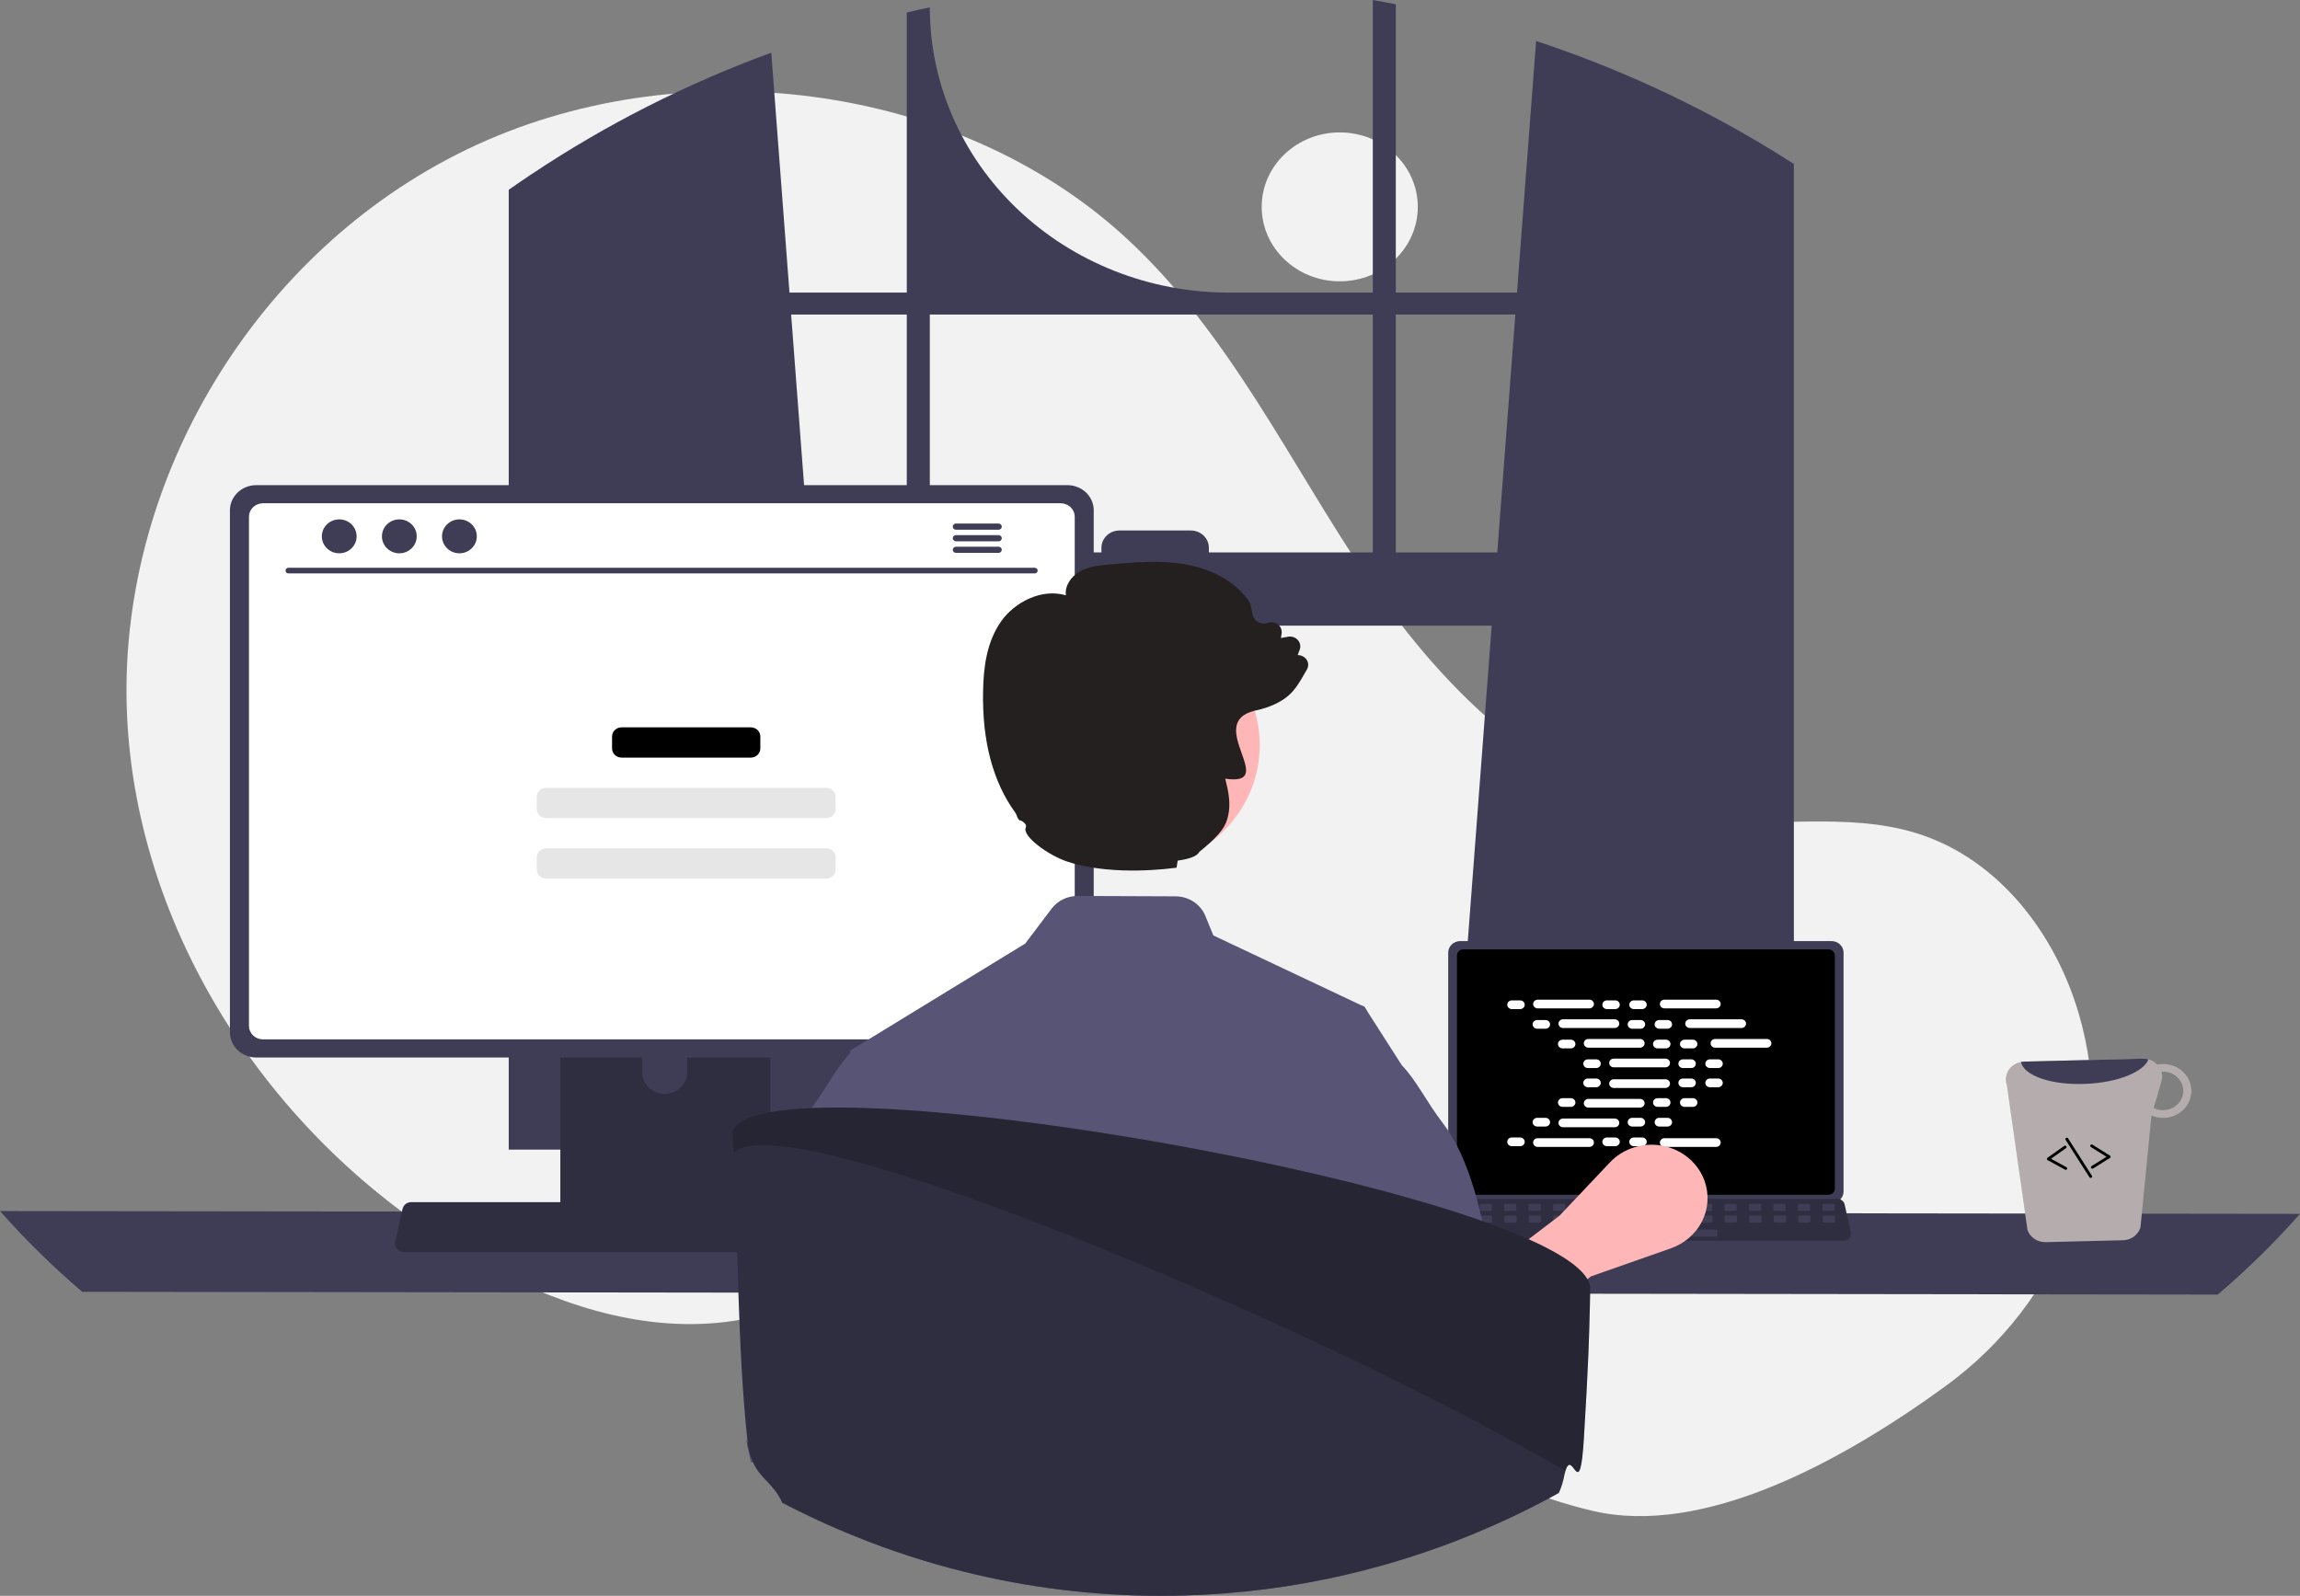 <svg width="526" height="365" viewBox="0 0 526 365" fill="none" xmlns="http://www.w3.org/2000/svg">
<rect x="0" y="0" width="526" height="365" fill="#808080" stroke="none"/>
<g clip-path="url(#clip0_40_161)">
<path d="M306.394 64.345C316.252 64.345 324.244 56.721 324.244 47.315C324.244 37.909 316.252 30.285 306.394 30.285C296.536 30.285 288.544 37.909 288.544 47.315C288.544 56.721 296.536 64.345 306.394 64.345Z" fill="#F2F2F2"/>
<path d="M444.861 317.096C471.393 297.815 484.065 265.416 476.131 234.509C475.934 233.741 475.726 232.975 475.507 232.21C470.248 213.864 457.236 196.428 438.271 190.566C422.347 185.644 404.966 189.429 388.354 187.471C355.743 183.629 330.46 158.454 312.67 132.096C294.881 105.737 281.209 76.233 257.57 54.457C218.606 18.563 155.046 10.835 106.736 34.2C58.426 57.564 27.653 109.399 28.965 161.06C30.278 212.72 62.422 262.112 109.103 288.317C126.252 297.943 146.086 304.763 165.826 302.377C182.953 300.306 198.515 291.526 215.562 288.919C242.364 284.82 268.994 296.382 292.176 309.855C315.357 323.327 337.748 339.297 364.091 345.543C389.669 351.607 421.358 334.175 444.861 317.096Z" fill="#F2F2F2"/>
<path d="M406.741 35.284C406.16 34.914 405.571 34.564 404.99 34.206C388.177 23.948 370.157 15.613 351.301 9.376L346.929 66.921H319.213V0.976C317.468 0.631 315.71 0.306 313.951 -3.8147e-05V66.921H281.014C262.881 66.921 245.491 60.048 232.67 47.815C219.848 35.582 212.645 18.99 212.645 1.69C210.88 2.054 209.128 2.443 207.377 2.857V66.921H180.55L176.385 12.049C157.008 19.139 138.612 28.463 121.607 39.813C121.313 40.004 121.018 40.202 120.731 40.393C119.253 41.382 117.796 42.39 116.345 43.41V262.943H195.411L194.013 244.478L186.325 143.096H341.147L333.459 244.478L332.061 262.943H410.251V37.504C409.088 36.751 407.918 36.012 406.741 35.284ZM207.377 126.353H185.055L180.931 71.947H207.377V126.353ZM313.951 126.353H276.461V125.275C276.461 124.757 276.354 124.244 276.146 123.765C275.938 123.286 275.633 122.852 275.249 122.486C274.864 122.119 274.408 121.829 273.906 121.631C273.404 121.434 272.866 121.332 272.323 121.333H256.025C255.482 121.333 254.945 121.435 254.443 121.633C253.942 121.831 253.487 122.121 253.103 122.487C252.719 122.853 252.415 123.288 252.207 123.766C252 124.245 251.893 124.757 251.893 125.275V126.353H212.645V71.947H313.951V126.353ZM319.213 126.353V71.947H346.548L342.423 126.353H319.213Z" fill="#3F3D56"/>
<path d="M0 277.001C5.808 283.567 12.089 289.737 18.799 295.466L507.201 296.104C513.911 290.375 520.192 284.205 526 277.639L0 277.001Z" fill="#3F3D56"/>
<path d="M331.202 217.875V272.539C331.202 273.236 331.493 273.904 332.009 274.397C332.525 274.889 333.225 275.166 333.955 275.167H418.86C419.59 275.166 420.29 274.889 420.806 274.397C421.322 273.904 421.613 273.236 421.613 272.539V217.875C421.611 217.179 421.321 216.512 420.805 216.02C420.288 215.529 419.589 215.252 418.86 215.251H333.955C333.226 215.252 332.526 215.529 332.01 216.02C331.494 216.512 331.203 217.179 331.202 217.875Z" fill="#3F3D56"/>
<path d="M333.194 218.555V271.865C333.194 272.237 333.35 272.594 333.625 272.857C333.901 273.12 334.275 273.269 334.665 273.269H418.153C418.543 273.269 418.917 273.12 419.193 272.857C419.469 272.594 419.624 272.237 419.625 271.865V218.555C419.625 218.183 419.47 217.825 419.194 217.562C418.918 217.298 418.543 217.149 418.153 217.148H334.665C334.275 217.149 333.9 217.298 333.625 217.562C333.349 217.825 333.194 218.183 333.194 218.555Z" fill="black"/>
<path d="M329.426 283.2C329.582 283.386 329.779 283.536 330.004 283.639C330.229 283.742 330.476 283.795 330.725 283.793H421.638C421.886 283.793 422.132 283.74 422.356 283.638C422.581 283.536 422.778 283.387 422.935 283.203C423.092 283.019 423.203 282.803 423.262 282.573C423.32 282.342 423.324 282.102 423.273 281.87L421.862 275.474C421.803 275.214 421.677 274.971 421.495 274.768C421.313 274.566 421.081 274.41 420.82 274.315C420.631 274.244 420.43 274.208 420.227 274.208H332.131C331.928 274.208 331.726 274.244 331.537 274.315C331.276 274.41 331.044 274.566 330.862 274.768C330.68 274.971 330.554 275.214 330.496 275.474L329.084 281.87C329.034 282.102 329.039 282.342 329.098 282.572C329.157 282.802 329.269 283.017 329.426 283.2Z" fill="#2F2E41"/>
<path d="M417.107 276.963H419.254C419.435 276.963 419.581 276.823 419.581 276.651V275.671C419.581 275.499 419.435 275.36 419.254 275.36H417.107C416.927 275.36 416.781 275.499 416.781 275.671V276.651C416.781 276.823 416.927 276.963 417.107 276.963Z" fill="#3F3D56"/>
<path d="M411.507 276.963H413.654C413.835 276.963 413.981 276.823 413.981 276.651V275.671C413.981 275.499 413.835 275.36 413.654 275.36H411.507C411.327 275.36 411.181 275.499 411.181 275.671V276.651C411.181 276.823 411.327 276.963 411.507 276.963Z" fill="#3F3D56"/>
<path d="M405.907 276.963H408.054C408.234 276.963 408.38 276.823 408.38 276.651V275.671C408.38 275.499 408.234 275.36 408.054 275.36H405.907C405.727 275.36 405.58 275.499 405.58 275.671V276.651C405.58 276.823 405.727 276.963 405.907 276.963Z" fill="#3F3D56"/>
<path d="M400.307 276.963H402.454C402.634 276.963 402.781 276.823 402.781 276.651V275.671C402.781 275.499 402.634 275.36 402.454 275.36H400.307C400.127 275.36 399.98 275.499 399.98 275.671V276.651C399.98 276.823 400.127 276.963 400.307 276.963Z" fill="#3F3D56"/>
<path d="M394.707 276.963H396.854C397.034 276.963 397.18 276.823 397.18 276.651V275.671C397.18 275.499 397.034 275.36 396.854 275.36H394.707C394.526 275.36 394.38 275.499 394.38 275.671V276.651C394.38 276.823 394.526 276.963 394.707 276.963Z" fill="#3F3D56"/>
<path d="M389.106 276.963H391.254C391.434 276.963 391.58 276.823 391.58 276.651V275.671C391.58 275.499 391.434 275.36 391.254 275.36H389.106C388.926 275.36 388.78 275.499 388.78 275.671V276.651C388.78 276.823 388.926 276.963 389.106 276.963Z" fill="#3F3D56"/>
<path d="M383.506 276.963H385.654C385.834 276.963 385.98 276.823 385.98 276.651V275.671C385.98 275.499 385.834 275.36 385.654 275.36H383.506C383.326 275.36 383.18 275.499 383.18 275.671V276.651C383.18 276.823 383.326 276.963 383.506 276.963Z" fill="#3F3D56"/>
<path d="M377.906 276.963H380.054C380.234 276.963 380.38 276.823 380.38 276.651V275.671C380.38 275.499 380.234 275.36 380.054 275.36H377.906C377.726 275.36 377.58 275.499 377.58 275.671V276.651C377.58 276.823 377.726 276.963 377.906 276.963Z" fill="#3F3D56"/>
<path d="M372.306 276.963H374.453C374.634 276.963 374.78 276.823 374.78 276.651V275.671C374.78 275.499 374.634 275.36 374.453 275.36H372.306C372.126 275.36 371.98 275.499 371.98 275.671V276.651C371.98 276.823 372.126 276.963 372.306 276.963Z" fill="#3F3D56"/>
<path d="M366.706 276.963H368.853C369.034 276.963 369.18 276.823 369.18 276.651V275.671C369.18 275.499 369.034 275.36 368.853 275.36H366.706C366.526 275.36 366.38 275.499 366.38 275.671V276.651C366.38 276.823 366.526 276.963 366.706 276.963Z" fill="#3F3D56"/>
<path d="M361.106 276.963H363.253C363.433 276.963 363.58 276.823 363.58 276.651V275.671C363.58 275.499 363.433 275.36 363.253 275.36H361.106C360.926 275.36 360.78 275.499 360.78 275.671V276.651C360.78 276.823 360.926 276.963 361.106 276.963Z" fill="#3F3D56"/>
<path d="M355.506 276.963H357.653C357.833 276.963 357.979 276.823 357.979 276.651V275.671C357.979 275.499 357.833 275.36 357.653 275.36H355.506C355.326 275.36 355.179 275.499 355.179 275.671V276.651C355.179 276.823 355.326 276.963 355.506 276.963Z" fill="#3F3D56"/>
<path d="M349.906 276.963H352.053C352.233 276.963 352.379 276.823 352.379 276.651V275.671C352.379 275.499 352.233 275.36 352.053 275.36H349.906C349.725 275.36 349.579 275.499 349.579 275.671V276.651C349.579 276.823 349.725 276.963 349.906 276.963Z" fill="#3F3D56"/>
<path d="M344.305 276.963H346.453C346.633 276.963 346.779 276.823 346.779 276.651V275.671C346.779 275.499 346.633 275.36 346.453 275.36H344.305C344.125 275.36 343.979 275.499 343.979 275.671V276.651C343.979 276.823 344.125 276.963 344.305 276.963Z" fill="#3F3D56"/>
<path d="M338.705 276.963H340.853C341.033 276.963 341.179 276.823 341.179 276.651V275.671C341.179 275.499 341.033 275.36 340.853 275.36H338.705C338.525 275.36 338.379 275.499 338.379 275.671V276.651C338.379 276.823 338.525 276.963 338.705 276.963Z" fill="#3F3D56"/>
<path d="M333.105 276.963H335.253C335.433 276.963 335.579 276.823 335.579 276.651V275.671C335.579 275.499 335.433 275.36 335.253 275.36H333.105C332.925 275.36 332.779 275.499 332.779 275.671V276.651C332.779 276.823 332.925 276.963 333.105 276.963Z" fill="#3F3D56"/>
<path d="M417.173 279.634H419.321C419.501 279.634 419.647 279.495 419.647 279.323V278.343C419.647 278.171 419.501 278.031 419.321 278.031H417.173C416.993 278.031 416.847 278.171 416.847 278.343V279.323C416.847 279.495 416.993 279.634 417.173 279.634Z" fill="#3F3D56"/>
<path d="M411.573 279.634H413.721C413.901 279.634 414.047 279.495 414.047 279.323V278.343C414.047 278.171 413.901 278.031 413.721 278.031H411.573C411.393 278.031 411.247 278.171 411.247 278.343V279.323C411.247 279.495 411.393 279.634 411.573 279.634Z" fill="#3F3D56"/>
<path d="M405.973 279.634H408.12C408.301 279.634 408.447 279.495 408.447 279.323V278.343C408.447 278.171 408.301 278.031 408.12 278.031H405.973C405.793 278.031 405.647 278.171 405.647 278.343V279.323C405.647 279.495 405.793 279.634 405.973 279.634Z" fill="#3F3D56"/>
<path d="M400.373 279.634H402.52C402.701 279.634 402.847 279.495 402.847 279.323V278.343C402.847 278.171 402.701 278.031 402.52 278.031H400.373C400.193 278.031 400.047 278.171 400.047 278.343V279.323C400.047 279.495 400.193 279.634 400.373 279.634Z" fill="#3F3D56"/>
<path d="M394.773 279.634H396.92C397.1 279.634 397.246 279.495 397.246 279.323V278.343C397.246 278.171 397.1 278.031 396.92 278.031H394.773C394.593 278.031 394.446 278.171 394.446 278.343V279.323C394.446 279.495 394.593 279.634 394.773 279.634Z" fill="#3F3D56"/>
<path d="M389.173 279.634H391.32C391.5 279.634 391.646 279.495 391.646 279.323V278.343C391.646 278.171 391.5 278.031 391.32 278.031H389.173C388.992 278.031 388.846 278.171 388.846 278.343V279.323C388.846 279.495 388.992 279.634 389.173 279.634Z" fill="#3F3D56"/>
<path d="M383.573 279.634H385.72C385.9 279.634 386.046 279.495 386.046 279.323V278.343C386.046 278.171 385.9 278.031 385.72 278.031H383.573C383.392 278.031 383.246 278.171 383.246 278.343V279.323C383.246 279.495 383.392 279.634 383.573 279.634Z" fill="#3F3D56"/>
<path d="M377.972 279.634H380.12C380.3 279.634 380.446 279.495 380.446 279.323V278.343C380.446 278.171 380.3 278.031 380.12 278.031H377.972C377.792 278.031 377.646 278.171 377.646 278.343V279.323C377.646 279.495 377.792 279.634 377.972 279.634Z" fill="#3F3D56"/>
<path d="M372.372 279.634H374.52C374.7 279.634 374.846 279.495 374.846 279.323V278.343C374.846 278.171 374.7 278.031 374.52 278.031H372.372C372.192 278.031 372.046 278.171 372.046 278.343V279.323C372.046 279.495 372.192 279.634 372.372 279.634Z" fill="#3F3D56"/>
<path d="M366.772 279.634H368.919C369.1 279.634 369.246 279.495 369.246 279.323V278.343C369.246 278.171 369.1 278.031 368.919 278.031H366.772C366.592 278.031 366.446 278.171 366.446 278.343V279.323C366.446 279.495 366.592 279.634 366.772 279.634Z" fill="#3F3D56"/>
<path d="M361.172 279.634H363.319C363.5 279.634 363.646 279.495 363.646 279.323V278.343C363.646 278.171 363.5 278.031 363.319 278.031H361.172C360.992 278.031 360.846 278.171 360.846 278.343V279.323C360.846 279.495 360.992 279.634 361.172 279.634Z" fill="#3F3D56"/>
<path d="M355.572 279.634H357.719C357.9 279.634 358.046 279.495 358.046 279.323V278.343C358.046 278.171 357.9 278.031 357.719 278.031H355.572C355.392 278.031 355.246 278.171 355.246 278.343V279.323C355.246 279.495 355.392 279.634 355.572 279.634Z" fill="#3F3D56"/>
<path d="M349.972 279.634H352.119C352.299 279.634 352.445 279.495 352.445 279.323V278.343C352.445 278.171 352.299 278.031 352.119 278.031H349.972C349.792 278.031 349.645 278.171 349.645 278.343V279.323C349.645 279.495 349.792 279.634 349.972 279.634Z" fill="#3F3D56"/>
<path d="M344.372 279.634H346.519C346.699 279.634 346.845 279.495 346.845 279.323V278.343C346.845 278.171 346.699 278.031 346.519 278.031H344.372C344.191 278.031 344.045 278.171 344.045 278.343V279.323C344.045 279.495 344.191 279.634 344.372 279.634Z" fill="#3F3D56"/>
<path d="M338.772 279.634H340.919C341.099 279.634 341.245 279.495 341.245 279.323V278.343C341.245 278.171 341.099 278.031 340.919 278.031H338.772C338.591 278.031 338.445 278.171 338.445 278.343V279.323C338.445 279.495 338.591 279.634 338.772 279.634Z" fill="#3F3D56"/>
<path d="M333.171 279.634H335.319C335.499 279.634 335.645 279.495 335.645 279.323V278.343C335.645 278.171 335.499 278.031 335.319 278.031H333.171C332.991 278.031 332.845 278.171 332.845 278.343V279.323C332.845 279.495 332.991 279.634 333.171 279.634Z" fill="#3F3D56"/>
<path d="M370.692 282.84H392.44C392.62 282.84 392.766 282.701 392.766 282.529V281.549C392.766 281.377 392.62 281.237 392.44 281.237H370.692C370.512 281.237 370.366 281.377 370.366 281.549V282.529C370.366 282.701 370.512 282.84 370.692 282.84Z" fill="#3F3D56"/>
<path d="M347.651 228.811H345.75C345.174 228.811 344.707 229.257 344.707 229.807C344.707 230.357 345.174 230.803 345.75 230.803H347.651C348.228 230.803 348.695 230.357 348.695 229.807C348.695 229.257 348.228 228.811 347.651 228.811Z" fill="white"/>
<path d="M369.393 228.811H367.492C366.916 228.811 366.449 229.257 366.449 229.807C366.449 230.357 366.916 230.803 367.492 230.803H369.393C369.97 230.803 370.437 230.357 370.437 229.807C370.437 229.257 369.97 228.811 369.393 228.811Z" fill="white"/>
<path d="M375.553 228.811H373.652C373.076 228.811 372.609 229.257 372.609 229.807C372.609 230.357 373.076 230.803 373.652 230.803H375.553C376.13 230.803 376.597 230.357 376.597 229.807C376.597 229.257 376.13 228.811 375.553 228.811Z" fill="white"/>
<path d="M363.479 228.645H351.664C351.088 228.645 350.62 229.091 350.62 229.641C350.62 230.191 351.088 230.637 351.664 230.637H363.479C364.056 230.637 364.523 230.191 364.523 229.641C364.523 229.091 364.056 228.645 363.479 228.645Z" fill="white"/>
<path d="M392.469 228.645H380.653C380.077 228.645 379.61 229.091 379.61 229.641C379.61 230.191 380.077 230.637 380.653 230.637H392.469C393.045 230.637 393.512 230.191 393.512 229.641C393.512 229.091 393.045 228.645 392.469 228.645Z" fill="white"/>
<path d="M353.449 233.306H351.548C350.972 233.306 350.504 233.752 350.504 234.302C350.504 234.851 350.972 235.297 351.548 235.297H353.449C354.025 235.297 354.493 234.851 354.493 234.302C354.493 233.752 354.025 233.306 353.449 233.306Z" fill="white"/>
<path d="M375.191 233.306H373.29C372.714 233.306 372.246 233.752 372.246 234.302C372.246 234.851 372.714 235.297 373.29 235.297H375.191C375.767 235.297 376.235 234.851 376.235 234.302C376.235 233.752 375.767 233.306 375.191 233.306Z" fill="white"/>
<path d="M381.351 233.306H379.45C378.874 233.306 378.407 233.752 378.407 234.302C378.407 234.851 378.874 235.297 379.45 235.297H381.351C381.928 235.297 382.395 234.851 382.395 234.302C382.395 233.752 381.928 233.306 381.351 233.306Z" fill="white"/>
<path d="M369.277 233.14H357.462C356.885 233.14 356.418 233.586 356.418 234.136C356.418 234.685 356.885 235.131 357.462 235.131H369.277C369.853 235.131 370.321 234.685 370.321 234.136C370.321 233.586 369.853 233.14 369.277 233.14Z" fill="white"/>
<path d="M398.267 233.14H386.451C385.875 233.14 385.408 233.586 385.408 234.136C385.408 234.685 385.875 235.131 386.451 235.131H398.267C398.843 235.131 399.31 234.685 399.31 234.136C399.31 233.586 398.843 233.14 398.267 233.14Z" fill="white"/>
<path d="M359.247 237.8H357.346C356.769 237.8 356.302 238.246 356.302 238.796C356.302 239.346 356.769 239.792 357.346 239.792H359.247C359.823 239.792 360.29 239.346 360.29 238.796C360.29 238.246 359.823 237.8 359.247 237.8Z" fill="white"/>
<path d="M380.989 237.8H379.088C378.512 237.8 378.044 238.246 378.044 238.796C378.044 239.346 378.512 239.792 379.088 239.792H380.989C381.565 239.792 382.033 239.346 382.033 238.796C382.033 238.246 381.565 237.8 380.989 237.8Z" fill="white"/>
<path d="M387.149 237.8H385.248C384.672 237.8 384.205 238.246 384.205 238.796C384.205 239.346 384.672 239.792 385.248 239.792H387.149C387.726 239.792 388.193 239.346 388.193 238.796C388.193 238.246 387.726 237.8 387.149 237.8Z" fill="white"/>
<path d="M375.075 237.634H363.26C362.683 237.634 362.216 238.08 362.216 238.63C362.216 239.18 362.683 239.626 363.26 239.626H375.075C375.651 239.626 376.119 239.18 376.119 238.63C376.119 238.08 375.651 237.634 375.075 237.634Z" fill="white"/>
<path d="M404.065 237.634H392.249C391.673 237.634 391.206 238.08 391.206 238.63C391.206 239.18 391.673 239.626 392.249 239.626H404.065C404.641 239.626 405.108 239.18 405.108 238.63C405.108 238.08 404.641 237.634 404.065 237.634Z" fill="white"/>
<path d="M365.045 242.295H363.144C362.567 242.295 362.1 242.741 362.1 243.291C362.1 243.84 362.567 244.286 363.144 244.286H365.045C365.621 244.286 366.088 243.84 366.088 243.291C366.088 242.741 365.621 242.295 365.045 242.295Z" fill="white"/>
<path d="M386.787 242.295H384.886C384.31 242.295 383.842 242.741 383.842 243.291C383.842 243.84 384.31 244.286 384.886 244.286H386.787C387.363 244.286 387.831 243.84 387.831 243.291C387.831 242.741 387.363 242.295 386.787 242.295Z" fill="white"/>
<path d="M392.947 242.295H391.046C390.47 242.295 390.002 242.741 390.002 243.291C390.002 243.84 390.47 244.286 391.046 244.286H392.947C393.523 244.286 393.991 243.84 393.991 243.291C393.991 242.741 393.523 242.295 392.947 242.295Z" fill="white"/>
<path d="M380.873 242.129H369.058C368.481 242.129 368.014 242.575 368.014 243.125C368.014 243.674 368.481 244.12 369.058 244.12H380.873C381.449 244.12 381.917 243.674 381.917 243.125C381.917 242.575 381.449 242.129 380.873 242.129Z" fill="white"/>
<path d="M369.393 260.167H367.492C366.916 260.167 366.449 260.613 366.449 261.163C366.449 261.713 366.916 262.158 367.492 262.158H369.393C369.97 262.158 370.437 261.713 370.437 261.163C370.437 260.613 369.97 260.167 369.393 260.167Z" fill="white"/>
<path d="M375.553 260.167H373.652C373.076 260.167 372.609 260.613 372.609 261.163C372.609 261.713 373.076 262.158 373.652 262.158H375.553C376.13 262.158 376.597 261.713 376.597 261.163C376.597 260.613 376.13 260.167 375.553 260.167Z" fill="white"/>
<path d="M392.469 260.333H380.653C380.077 260.333 379.61 260.779 379.61 261.329C379.61 261.879 380.077 262.324 380.653 262.324H392.469C393.045 262.324 393.512 261.879 393.512 261.329C393.512 260.779 393.045 260.333 392.469 260.333Z" fill="white"/>
<path d="M347.651 260.167H345.75C345.174 260.167 344.707 260.613 344.707 261.163C344.707 261.713 345.174 262.158 345.75 262.158H347.651C348.228 262.158 348.695 261.713 348.695 261.163C348.695 260.613 348.228 260.167 347.651 260.167Z" fill="white"/>
<path d="M363.479 260.333H351.664C351.088 260.333 350.62 260.779 350.62 261.329C350.62 261.879 351.088 262.324 351.664 262.324H363.479C364.056 262.324 364.523 261.879 364.523 261.329C364.523 260.779 364.056 260.333 363.479 260.333Z" fill="white"/>
<path d="M353.449 255.672H351.548C350.972 255.672 350.504 256.118 350.504 256.668C350.504 257.218 350.972 257.664 351.548 257.664H353.449C354.025 257.664 354.493 257.218 354.493 256.668C354.493 256.118 354.025 255.672 353.449 255.672Z" fill="white"/>
<path d="M375.191 255.672H373.29C372.714 255.672 372.246 256.118 372.246 256.668C372.246 257.218 372.714 257.664 373.29 257.664H375.191C375.767 257.664 376.235 257.218 376.235 256.668C376.235 256.118 375.767 255.672 375.191 255.672Z" fill="white"/>
<path d="M381.351 255.672H379.45C378.874 255.672 378.407 256.118 378.407 256.668C378.407 257.218 378.874 257.664 379.45 257.664H381.351C381.928 257.664 382.395 257.218 382.395 256.668C382.395 256.118 381.928 255.672 381.351 255.672Z" fill="white"/>
<path d="M369.277 255.838H357.462C356.885 255.838 356.418 256.284 356.418 256.834C356.418 257.384 356.885 257.83 357.462 257.83H369.277C369.853 257.83 370.321 257.384 370.321 256.834C370.321 256.284 369.853 255.838 369.277 255.838Z" fill="white"/>
<path d="M359.247 251.178H357.346C356.769 251.178 356.302 251.624 356.302 252.174C356.302 252.724 356.769 253.169 357.346 253.169H359.247C359.823 253.169 360.29 252.724 360.29 252.174C360.29 251.624 359.823 251.178 359.247 251.178Z" fill="white"/>
<path d="M380.989 251.178H379.088C378.512 251.178 378.044 251.624 378.044 252.174C378.044 252.724 378.512 253.169 379.088 253.169H380.989C381.565 253.169 382.033 252.724 382.033 252.174C382.033 251.624 381.565 251.178 380.989 251.178Z" fill="white"/>
<path d="M387.149 251.178H385.248C384.672 251.178 384.205 251.624 384.205 252.174C384.205 252.724 384.672 253.169 385.248 253.169H387.149C387.726 253.169 388.193 252.724 388.193 252.174C388.193 251.624 387.726 251.178 387.149 251.178Z" fill="white"/>
<path d="M375.075 251.344H363.26C362.683 251.344 362.216 251.79 362.216 252.34C362.216 252.89 362.683 253.335 363.26 253.335H375.075C375.651 253.335 376.119 252.89 376.119 252.34C376.119 251.79 375.651 251.344 375.075 251.344Z" fill="white"/>
<path d="M365.045 246.683H363.144C362.567 246.683 362.1 247.129 362.1 247.679C362.1 248.229 362.567 248.675 363.144 248.675H365.045C365.621 248.675 366.088 248.229 366.088 247.679C366.088 247.129 365.621 246.683 365.045 246.683Z" fill="white"/>
<path d="M386.787 246.683H384.886C384.31 246.683 383.842 247.129 383.842 247.679C383.842 248.229 384.31 248.675 384.886 248.675H386.787C387.363 248.675 387.831 248.229 387.831 247.679C387.831 247.129 387.363 246.683 386.787 246.683Z" fill="white"/>
<path d="M392.947 246.683H391.046C390.47 246.683 390.002 247.129 390.002 247.679C390.002 248.229 390.47 248.675 391.046 248.675H392.947C393.523 248.675 393.991 248.229 393.991 247.679C393.991 247.129 393.523 246.683 392.947 246.683Z" fill="white"/>
<path d="M380.873 246.849H369.058C368.481 246.849 368.014 247.295 368.014 247.845C368.014 248.395 368.481 248.841 369.058 248.841H380.873C381.449 248.841 381.917 248.395 381.917 247.845C381.917 247.295 381.449 246.849 380.873 246.849Z" fill="white"/>
<path d="M337.544 312.841L328.62 299.382L356.632 278.077L368.194 265.855C369.696 264.268 371.609 263.084 373.741 262.422C375.873 261.761 378.149 261.644 380.343 262.085C382.537 262.526 384.571 263.509 386.242 264.934C387.913 266.36 389.163 268.18 389.866 270.211C390.908 273.22 390.684 276.498 389.241 279.353C387.798 282.208 385.248 284.417 382.131 285.513L363.848 291.939L337.544 312.841Z" fill="#FFB6B6"/>
<path d="M128.147 215.254V280.669H176.18V215.254C176.181 214.783 176.024 214.325 175.731 213.946C175.439 213.567 175.027 213.288 174.556 213.149C174.334 213.079 174.101 213.044 173.867 213.047H130.467C130.163 213.046 129.861 213.103 129.58 213.213C129.299 213.324 129.043 213.486 128.828 213.691C128.612 213.896 128.441 214.14 128.325 214.408C128.208 214.676 128.148 214.963 128.147 215.254ZM146.892 237.73C146.905 236.441 147.451 235.208 148.411 234.3C149.371 233.393 150.668 232.884 152.02 232.884C153.372 232.884 154.669 233.393 155.629 234.3C156.589 235.208 157.135 236.441 157.147 237.73V245.321C157.141 246.614 156.597 247.852 155.636 248.764C154.676 249.676 153.375 250.188 152.02 250.188C150.665 250.188 149.364 249.676 148.404 248.764C147.443 247.852 146.899 246.614 146.892 245.321V237.73Z" fill="#2F2E41"/>
<path d="M128 278.577V284.885C128.001 285.212 128.138 285.525 128.379 285.756C128.621 285.988 128.948 286.119 129.291 286.122H175.037C175.38 286.121 175.708 285.989 175.95 285.758C176.192 285.526 176.327 285.212 176.327 284.885V278.577H128Z" fill="#3F3D56"/>
<path d="M52.585 116.697V236.136C52.587 237.658 53.221 239.117 54.349 240.194C55.477 241.27 57.007 241.875 58.602 241.876H244.115C245.71 241.875 247.239 241.27 248.368 240.194C249.496 239.117 250.13 237.658 250.131 236.136V116.697C250.127 115.176 249.492 113.719 248.364 112.644C247.237 111.569 245.708 110.965 244.115 110.963H58.602C57.008 110.965 55.48 111.569 54.352 112.644C53.224 113.719 52.589 115.176 52.585 116.697Z" fill="#3F3D56"/>
<path d="M56.937 118.183V234.663C56.939 235.476 57.278 236.255 57.881 236.83C58.483 237.405 59.3 237.729 60.153 237.73H242.57C243.423 237.729 244.24 237.405 244.842 236.83C245.445 236.255 245.784 235.476 245.786 234.663V118.183C245.786 117.369 245.447 116.588 244.844 116.011C244.241 115.435 243.424 115.11 242.57 115.109H60.153C59.299 115.11 58.482 115.435 57.879 116.011C57.276 116.588 56.937 117.369 56.937 118.183Z" fill="white"/>
<path d="M90.791 285.695C90.977 285.917 91.213 286.096 91.481 286.219C91.75 286.341 92.044 286.404 92.342 286.403H200.868C201.165 286.402 201.458 286.339 201.726 286.217C201.994 286.095 202.23 285.918 202.417 285.698C202.604 285.478 202.737 285.221 202.807 284.946C202.877 284.67 202.881 284.384 202.82 284.107L201.136 276.472C201.066 276.161 200.916 275.871 200.698 275.629C200.481 275.387 200.204 275.201 199.892 275.088C199.667 275.003 199.426 274.96 199.184 274.96H94.02C93.777 274.96 93.537 275.003 93.311 275.088C92.999 275.201 92.722 275.387 92.505 275.629C92.288 275.871 92.138 276.161 92.068 276.472L90.383 284.107C90.323 284.384 90.329 284.67 90.399 284.945C90.47 285.219 90.603 285.476 90.791 285.695Z" fill="#2F2E41"/>
<path d="M236.65 131.154H65.963C65.786 131.151 65.617 131.081 65.493 130.96C65.369 130.839 65.299 130.676 65.299 130.507C65.299 130.337 65.369 130.175 65.493 130.054C65.617 129.933 65.786 129.863 65.963 129.859H236.65C236.828 129.863 236.996 129.933 237.121 130.054C237.245 130.175 237.314 130.337 237.314 130.507C237.314 130.676 237.245 130.839 237.121 130.96C236.996 131.081 236.828 131.151 236.65 131.154Z" fill="#3F3D56"/>
<path d="M77.582 126.552C79.779 126.552 81.56 124.815 81.56 122.673C81.56 120.53 79.779 118.793 77.582 118.793C75.385 118.793 73.604 120.53 73.604 122.673C73.604 124.815 75.385 126.552 77.582 126.552Z" fill="#3F3D56"/>
<path d="M91.324 126.552C93.521 126.552 95.302 124.815 95.302 122.673C95.302 120.53 93.521 118.793 91.324 118.793C89.127 118.793 87.346 120.53 87.346 122.673C87.346 124.815 89.127 126.552 91.324 126.552Z" fill="#3F3D56"/>
<path d="M105.066 126.552C107.263 126.552 109.044 124.815 109.044 122.673C109.044 120.53 107.263 118.793 105.066 118.793C102.869 118.793 101.088 120.53 101.088 122.673C101.088 124.815 102.869 126.552 105.066 126.552Z" fill="#3F3D56"/>
<path d="M228.375 119.752H218.615C218.422 119.756 218.239 119.833 218.104 119.964C217.969 120.096 217.893 120.273 217.893 120.457C217.893 120.641 217.969 120.818 218.104 120.95C218.239 121.081 218.422 121.157 218.615 121.162H228.375C228.569 121.159 228.755 121.084 228.891 120.952C229.027 120.82 229.104 120.642 229.104 120.457C229.104 120.272 229.027 120.094 228.891 119.962C228.755 119.83 228.569 119.755 228.375 119.752Z" fill="#3F3D56"/>
<path d="M228.375 122.399H218.615C218.422 122.403 218.238 122.479 218.103 122.611C217.968 122.743 217.892 122.92 217.892 123.104C217.892 123.288 217.968 123.465 218.103 123.597C218.238 123.729 218.422 123.805 218.615 123.809H228.375C228.57 123.806 228.755 123.731 228.892 123.599C229.028 123.467 229.105 123.289 229.105 123.104C229.105 122.918 229.028 122.74 228.892 122.608C228.755 122.477 228.57 122.401 228.375 122.399Z" fill="#3F3D56"/>
<path d="M228.375 125.046H218.615C218.422 125.05 218.239 125.126 218.104 125.258C217.969 125.39 217.893 125.567 217.893 125.751C217.893 125.935 217.969 126.112 218.104 126.243C218.239 126.375 218.422 126.451 218.615 126.456H228.375C228.569 126.453 228.755 126.378 228.891 126.246C229.027 126.114 229.104 125.936 229.104 125.751C229.104 125.566 229.027 125.388 228.891 125.256C228.755 125.124 228.569 125.049 228.375 125.046Z" fill="#3F3D56"/>
<path d="M463.678 281.345C463.973 282.163 464.532 282.871 465.274 283.368C466.017 283.864 466.905 284.123 467.812 284.108L485.522 283.673C486.435 283.656 487.318 283.357 488.039 282.822C488.76 282.286 489.279 281.543 489.52 280.702L492.026 255.134C492.916 255.518 493.884 255.708 494.86 255.689C495.708 255.669 496.543 255.489 497.318 255.161C498.093 254.833 498.793 254.362 499.378 253.776C499.962 253.189 500.42 252.499 500.725 251.743C501.03 250.988 501.176 250.183 501.154 249.374C501.133 248.565 500.945 247.768 500.601 247.029C500.257 246.289 499.763 245.621 499.148 245.064C498.534 244.506 497.81 244.069 497.019 243.778C496.227 243.488 495.383 243.348 494.535 243.369C494.145 243.367 493.756 243.406 493.375 243.484C492.96 243.056 492.456 242.715 491.894 242.484C491.333 242.253 490.728 242.137 490.116 242.142L462.874 242.814C462.648 242.822 462.423 242.848 462.202 242.893C461.605 242.999 461.038 243.227 460.54 243.559C460.043 243.892 459.625 244.323 459.317 244.822C459.008 245.322 458.815 245.878 458.751 246.455C458.687 247.031 458.753 247.614 458.944 248.165L463.678 281.345ZM492.54 253.398L494.324 247.305C494.527 246.601 494.531 245.858 494.337 245.152C494.424 245.152 494.5 245.113 494.587 245.113C495.81 245.089 496.992 245.528 497.876 246.335C498.76 247.142 499.272 248.25 499.301 249.416C499.329 250.583 498.872 251.713 498.029 252.558C497.186 253.403 496.026 253.895 494.803 253.926C494.013 253.949 493.23 253.767 492.54 253.398Z" fill="#B5ADAD"/>
<path d="M462.202 242.893C462.783 246.059 469.308 248.285 477.154 247.898C484.369 247.581 490.269 245.164 491.349 242.299C490.949 242.186 490.533 242.133 490.116 242.142L462.874 242.814C462.648 242.822 462.423 242.848 462.202 242.893Z" fill="#3F3D56"/>
<path d="M478.592 267.295C478.628 267.286 478.662 267.272 478.693 267.253L482.539 264.851C482.585 264.822 482.624 264.782 482.65 264.736C482.676 264.689 482.69 264.637 482.69 264.584C482.69 264.531 482.677 264.479 482.65 264.433C482.624 264.386 482.586 264.346 482.539 264.317L478.542 261.819C478.505 261.796 478.464 261.78 478.42 261.772C478.377 261.764 478.333 261.764 478.29 261.773C478.247 261.781 478.206 261.798 478.169 261.822C478.133 261.845 478.102 261.875 478.078 261.91C478.054 261.945 478.037 261.985 478.029 262.026C478.021 262.067 478.021 262.11 478.03 262.151C478.039 262.192 478.057 262.231 478.082 262.265C478.107 262.3 478.138 262.33 478.175 262.352L481.746 264.584L478.327 266.719C478.261 266.76 478.212 266.823 478.189 266.895C478.167 266.967 478.172 267.045 478.204 267.114C478.236 267.183 478.292 267.239 478.363 267.272C478.434 267.306 478.515 267.314 478.592 267.295Z" fill="black"/>
<path d="M472.517 267.562C472.582 267.547 472.64 267.513 472.684 267.466C472.729 267.418 472.757 267.359 472.766 267.297C472.775 267.234 472.765 267.17 472.735 267.113C472.706 267.056 472.659 267.008 472.602 266.977L469.056 265.037L472.483 262.609C472.518 262.584 472.548 262.553 472.57 262.517C472.593 262.481 472.608 262.441 472.614 262.4C472.621 262.358 472.618 262.316 472.608 262.276C472.597 262.235 472.578 262.197 472.552 262.163C472.526 262.13 472.493 262.101 472.455 262.08C472.418 262.058 472.376 262.044 472.332 262.038C472.289 262.032 472.245 262.034 472.202 262.044C472.16 262.054 472.12 262.072 472.085 262.097L468.248 264.816C468.204 264.848 468.168 264.889 468.144 264.937C468.121 264.985 468.11 265.038 468.114 265.091C468.117 265.144 468.134 265.195 468.163 265.24C468.192 265.285 468.233 265.322 468.281 265.349L472.269 267.53C472.344 267.571 472.433 267.583 472.517 267.562Z" fill="black"/>
<path d="M478.209 269.4C478.242 269.392 478.273 269.38 478.301 269.363C478.339 269.341 478.371 269.313 478.397 269.279C478.423 269.245 478.442 269.207 478.452 269.166C478.463 269.125 478.465 269.083 478.458 269.042C478.451 269 478.436 268.96 478.413 268.925L472.961 260.372C472.915 260.3 472.84 260.249 472.754 260.229C472.668 260.209 472.577 260.223 472.502 260.267C472.426 260.311 472.372 260.381 472.351 260.463C472.33 260.546 472.344 260.632 472.39 260.705L477.842 269.257C477.879 269.315 477.935 269.36 478.001 269.386C478.067 269.412 478.14 269.417 478.209 269.4Z" fill="black"/>
<path d="M171.701 166.362H142.159C140.953 166.362 139.976 167.294 139.976 168.444V171.198C139.976 172.347 140.953 173.28 142.159 173.28H171.701C172.906 173.28 173.883 172.347 173.883 171.198V168.444C173.883 167.294 172.906 166.362 171.701 166.362Z" fill="black"/>
<path d="M188.921 180.197H124.939C123.733 180.197 122.756 181.129 122.756 182.279V185.033C122.756 186.183 123.733 187.115 124.939 187.115H188.921C190.126 187.115 191.103 186.183 191.103 185.033V182.279C191.103 181.129 190.126 180.197 188.921 180.197Z" fill="#E6E6E6"/>
<path d="M188.921 194.033H124.939C123.733 194.033 122.756 194.965 122.756 196.115V198.868C122.756 200.018 123.733 200.95 124.939 200.95H188.921C190.126 200.95 191.103 200.018 191.103 198.868V196.115C191.103 194.965 190.126 194.033 188.921 194.033Z" fill="#E6E6E6"/>
<path d="M194.344 240.362L194.489 240.798L194.497 240.813L198.859 253.466L203.877 268.047L213.318 295.449L213.41 299.705V299.72L214.112 333.961L212.167 338.603L214.356 346.214C214.356 346.214 213.349 334.71 207.95 341.316C204.891 345.071 201.315 348.913 198.379 352.514C202.657 354.166 207.004 355.66 211.42 356.996C212.373 357.287 213.334 357.564 214.295 357.84C214.5 357.899 214.706 357.957 214.912 358.015C229.549 362.145 244.681 364.465 259.937 364.92C260.73 364.942 261.508 364.956 262.263 364.971C262.53 364.978 262.789 364.985 263.049 364.985C263.903 364.993 264.749 365 265.604 365C267.327 365 269.043 364.976 270.751 364.927C283.395 364.587 295.965 362.965 308.249 360.089C308.165 355.25 307.936 349.597 307.609 343.557C307.456 340.596 304.032 337.387 303.826 334.288C303.681 331.959 306.754 329.769 306.594 327.404C305.557 312.845 304.261 318.434 303.3 308.124C303.201 307.112 303.109 306.145 303.025 305.221C302.407 298.599 301.98 294.459 301.98 294.459L306.083 269.786L312.527 231.048L312.032 230.27L311.475 230.008L277.485 213.957L275.64 209.445C275.102 208.146 274.169 207.029 272.961 206.24C271.753 205.45 270.324 205.023 268.86 205.014L246.469 204.927C245.307 204.922 244.161 205.181 243.125 205.684C242.089 206.186 241.194 206.917 240.513 207.816L234.451 215.827L194.344 240.362Z" fill="#575475"/>
<path d="M218.481 289.351L213.41 299.705L209.948 306.778L203.992 336.53L201.01 339.549L198.455 328.86L171.716 334.524C170.839 329.875 171.481 334.681 170.94 329.581C171.092 329.435 171.252 329.29 171.413 329.144C171.84 328.766 172.198 328.409 172.19 328.068C171.885 310.474 172.8 280.533 180.442 262.394C181.639 259.432 183.217 256.624 185.14 254.033C185.292 253.837 185.437 253.64 185.582 253.444C189.105 248.736 191.332 244.101 194.489 240.805V240.798C194.509 240.783 194.527 240.766 194.543 240.747C194.554 240.742 194.565 240.734 194.573 240.725L216.262 229.753L217.193 254.695L217.856 272.624L218.481 289.351Z" fill="#575475"/>
<path d="M296.687 292.292L303.022 305.224L305.233 309.728L311.188 339.477L314.16 342.489L316.72 331.802L317.924 331.567L339.622 327.279L345.947 346.443C347.372 344.177 347.934 341.511 347.537 338.896C347.14 336.28 345.808 333.875 343.767 332.089C343.335 331.716 342.975 331.353 342.985 331.009C343.345 310.316 342.019 272.531 330.038 256.98C326.233 252.044 323.95 247.129 320.628 243.695C320.618 243.685 320.618 243.675 320.608 243.675L312.524 231.047L312.031 230.272L311.476 230.007L296.687 292.292Z" fill="#575475"/>
<path d="M258.311 198.847C274.763 198.847 288.099 186.123 288.099 170.427C288.099 154.731 274.763 142.007 258.311 142.007C241.86 142.007 228.524 154.731 228.524 170.427C228.524 186.123 241.86 198.847 258.311 198.847Z" fill="#FFB6B6"/>
<path d="M298.573 150.576C298.342 150.34 298.064 150.152 297.755 150.021C297.446 149.891 297.113 149.821 296.775 149.817L297.223 148.63C297.369 148.257 297.408 147.852 297.337 147.459C297.266 147.066 297.086 146.699 296.817 146.394C296.547 146.089 296.198 145.857 295.804 145.724C295.41 145.59 294.986 145.558 294.575 145.632L292.944 145.932L293.098 144.893C293.157 144.505 293.109 144.11 292.96 143.746C292.81 143.382 292.563 143.061 292.244 142.815C291.925 142.569 291.545 142.407 291.14 142.344C290.735 142.281 290.32 142.32 289.936 142.456C289.586 142.587 289.21 142.642 288.835 142.617C288.461 142.592 288.097 142.486 287.77 142.309C287.442 142.138 287.157 141.9 286.935 141.612C286.714 141.325 286.561 140.994 286.486 140.645L285.918 138.03L285.858 137.889C283.09 133.488 277.769 130.286 271.258 129.113C265.462 128.06 259.519 128.596 253.789 129.1C251.516 129.304 248.949 129.534 246.81 130.784C244.992 131.855 243.454 133.998 243.768 136.161C238.119 134.509 232.063 137.806 229.061 141.965C225.505 146.914 224.923 153.114 224.829 157.962C224.575 169.43 227.056 178.812 232.183 185.854C232.557 186.364 232.651 187.429 233.393 187.786L233.239 187.55C234.068 187.946 234.911 188.583 234.596 189.266C233.694 191.23 239.69 195.574 243.915 197.009C251.623 199.631 261.872 199.407 269.078 198.463L269.332 196.837C271.933 196.499 273.765 195.855 274.279 194.847C275.189 194.107 275.964 193.444 276.639 192.831L276.646 192.825C276.659 192.812 276.686 192.793 276.699 192.78C279.955 189.802 280.71 188.105 281.051 185.522C281.379 182.99 280.797 180.419 280.202 178.104C292.73 179.954 275.269 165.373 286.941 162.554C287.075 162.515 287.211 162.483 287.349 162.458C287.69 162.382 288.031 162.305 288.358 162.216C289.937 161.807 291.449 161.191 292.851 160.385C296.113 158.491 297.189 155.978 298.874 153.146C299.117 152.743 299.219 152.276 299.165 151.814C299.111 151.351 298.903 150.918 298.573 150.576Z" fill="#252020"/>
<path d="M363.666 294.316C363.66 295.432 363.646 296.995 363.593 298.927C363.586 299.195 363.579 299.469 363.573 299.75C363.486 303.303 363.399 306.281 363.259 309.592C363.252 309.821 363.245 310.044 363.232 310.274C363.045 314.892 362.75 320.269 362.242 328.784C361.3 344.512 359.655 330.946 358.004 336.463C357.924 336.737 357.837 337.063 357.757 337.445C357.507 338.834 357.085 340.189 356.5 341.483C355.624 341.98 354.722 342.459 353.832 342.937C351.299 344.283 348.725 345.578 346.131 346.809C344.674 347.497 343.21 348.174 341.739 348.824C341.505 348.926 341.278 349.028 341.051 349.124C333.519 352.448 325.757 355.273 317.82 357.581C316.269 358.028 314.724 358.462 313.16 358.863C311.529 359.297 309.898 359.705 308.247 360.088C295.963 362.965 283.393 364.588 270.75 364.929C269.045 364.98 267.327 364.999 265.602 364.999C264.746 364.999 263.904 364.993 263.048 364.987C262.788 364.987 262.527 364.98 262.266 364.974C261.511 364.955 260.729 364.942 259.94 364.923C244.684 364.469 229.552 362.147 214.915 358.015L214.294 357.843C213.331 357.562 212.375 357.288 211.419 356.995C207.007 355.662 202.659 354.169 198.376 352.517C195.107 351.261 191.876 349.913 188.683 348.473C188.654 348.466 188.626 348.453 188.603 348.435C187.934 348.142 187.259 347.835 186.59 347.523C186.503 347.478 186.41 347.434 186.316 347.389C183.823 346.228 181.356 345.012 178.916 343.741C176.864 339.244 173.976 338.383 172.184 334.428C171.662 333.254 171.286 332.025 171.061 330.767C171.061 330.755 171.054 330.742 171.054 330.723C171.241 333.095 170.259 326.513 171.047 330.697C171.041 330.621 171.034 330.538 171.027 330.442C171.007 330.212 170.981 329.932 170.941 329.581C168.648 308.22 168.795 283.792 167.799 263.662C167.732 262.361 167.663 261.115 167.591 259.924C167.571 259.529 167.544 259.14 167.518 258.757C167.564 258.642 167.618 258.521 167.678 258.406C167.691 258.373 167.707 258.341 167.725 258.31C167.745 258.271 167.767 258.233 167.792 258.196C167.805 258.177 167.825 258.151 167.839 258.132C167.848 258.11 167.86 258.089 167.872 258.068C167.932 257.979 167.999 257.883 168.073 257.794C168.106 257.756 168.133 257.724 168.166 257.692C168.189 257.659 168.216 257.629 168.246 257.602C168.267 257.572 168.292 257.544 168.32 257.52C168.347 257.494 168.373 257.462 168.407 257.43C168.421 257.41 168.439 257.393 168.46 257.379C168.513 257.321 168.571 257.268 168.634 257.22C168.873 257.01 169.127 256.819 169.396 256.646C169.49 256.588 169.59 256.531 169.684 256.467C170.357 256.083 171.067 255.758 171.803 255.498C172.057 255.408 172.311 255.325 172.585 255.236C172.685 255.211 172.779 255.179 172.879 255.147C173.026 255.102 173.173 255.058 173.327 255.026C174.089 254.809 174.911 254.624 175.801 254.452C175.908 254.432 176.021 254.413 176.135 254.388C176.295 254.356 176.462 254.33 176.63 254.305C176.857 254.267 177.091 254.228 177.325 254.19C179.31 253.89 181.563 253.667 184.05 253.52C184.284 253.508 184.518 253.495 184.752 253.482C185.026 253.469 185.3 253.457 185.581 253.444C185.815 253.431 186.056 253.425 186.296 253.418C186.53 253.406 186.771 253.399 187.018 253.393C187.693 253.374 188.389 253.355 189.097 253.342C191.116 253.304 193.242 253.316 195.475 253.361C196.511 253.386 197.567 253.412 198.65 253.457C198.724 253.457 198.791 253.463 198.858 253.463C199.8 253.495 200.75 253.533 201.726 253.584C202.407 253.616 203.096 253.648 203.785 253.686C204.433 253.725 205.088 253.763 205.75 253.807C206.265 253.833 206.779 253.871 207.301 253.903C207.742 253.935 208.183 253.967 208.625 253.992L209.226 254.031C209.554 254.056 209.881 254.075 210.216 254.107C210.951 254.165 211.686 254.222 212.435 254.279C213.177 254.343 213.933 254.407 214.688 254.471C215.443 254.535 216.206 254.605 216.968 254.675C217.048 254.681 217.121 254.688 217.195 254.694C217.89 254.764 218.585 254.828 219.287 254.898C219.448 254.911 219.615 254.924 219.775 254.943C220.445 255.007 221.127 255.082 221.802 255.15C222.01 255.172 222.216 255.193 222.424 255.214C222.953 255.269 223.474 255.317 224.007 255.376C224.709 255.453 225.424 255.523 226.12 255.612C226.661 255.67 227.203 255.727 227.744 255.791C228.593 255.887 229.455 255.989 230.318 256.097C230.645 256.135 230.973 256.174 231.301 256.218C233.761 256.512 236.248 256.837 238.775 257.175C242.605 257.692 246.496 258.253 250.413 258.859C254.338 259.465 258.284 260.105 262.253 260.779C263.255 260.951 264.258 261.123 265.268 261.302C265.722 261.385 266.177 261.468 266.631 261.551C267.407 261.685 268.182 261.825 268.958 261.965C269.733 262.106 270.509 262.246 271.284 262.393C272.207 262.565 273.136 262.737 274.059 262.909C280.135 264.057 286.179 265.282 292.075 266.564C293.044 266.774 294.014 266.991 294.976 267.202C296.902 267.629 298.809 268.063 300.699 268.503C301.22 268.618 301.735 268.739 302.25 268.86C303.533 269.166 304.817 269.472 306.08 269.785L306.301 269.842C307.23 270.059 308.139 270.282 309.049 270.512C311.195 271.048 313.305 271.59 315.379 272.138C316.757 272.502 318.118 272.87 319.464 273.242C321.476 273.797 323.448 274.358 325.367 274.926C325.842 275.066 326.316 275.206 326.784 275.34C328.188 275.755 329.572 276.176 330.916 276.597C331.985 276.929 333.028 277.267 334.058 277.605C335.087 277.943 336.097 278.281 337.086 278.619C337.721 278.836 338.35 279.065 338.978 279.282C339.881 279.601 340.77 279.92 341.639 280.239C341.906 280.335 342.167 280.437 342.428 280.532C342.595 280.602 342.755 280.66 342.916 280.724C343.23 280.845 343.551 280.96 343.858 281.081C344.172 281.196 344.48 281.317 344.787 281.444C345.088 281.559 345.396 281.68 345.69 281.802C345.991 281.916 346.285 282.038 346.579 282.165C346.826 282.261 347.067 282.363 347.301 282.465C347.776 282.663 348.25 282.86 348.712 283.064C348.939 283.166 349.166 283.262 349.393 283.364L349.915 283.594C349.988 283.632 350.062 283.664 350.136 283.696C350.303 283.772 350.476 283.855 350.644 283.932C351.031 284.104 351.412 284.289 351.787 284.461C352.288 284.704 352.776 284.946 353.244 285.182C353.719 285.424 354.18 285.667 354.621 285.903C354.695 285.941 354.762 285.979 354.835 286.018C354.935 286.069 355.036 286.126 355.136 286.177C355.477 286.362 355.805 286.553 356.132 286.738C356.774 287.115 357.382 287.485 357.95 287.854C358.077 287.937 358.198 288.02 358.325 288.097C358.746 288.384 359.147 288.664 359.521 288.951C359.521 288.958 359.521 288.958 359.528 288.958C359.655 289.047 359.775 289.143 359.896 289.232C359.996 289.321 360.103 289.398 360.203 289.487C360.551 289.774 360.872 290.048 361.166 290.329C361.265 290.416 361.358 290.507 361.447 290.603C361.486 290.634 361.522 290.668 361.554 290.706C361.687 290.833 361.808 290.961 361.921 291.088C361.939 291.106 361.955 291.125 361.968 291.146C362.129 291.324 362.276 291.503 362.416 291.681C362.483 291.771 362.557 291.86 362.617 291.949C362.697 292.058 362.777 292.173 362.844 292.281C362.904 292.37 362.958 292.466 363.011 292.555C363.153 292.785 363.274 293.026 363.372 293.276C363.447 293.445 363.508 293.62 363.553 293.799C363.603 293.968 363.641 294.141 363.666 294.316Z" fill="#2F2E41"/>
<path opacity="0.2" d="M363.666 294.316C363.66 295.432 363.646 296.995 363.593 298.927C363.586 299.195 363.573 299.469 363.566 299.75C363.499 302.461 363.399 305.809 363.259 309.592C363.252 309.821 363.245 310.044 363.232 310.274C363.045 314.892 362.75 320.269 362.242 328.784C361.3 344.512 359.655 330.946 358.004 336.463C353.418 333.771 348.391 330.952 343.016 328.057C342.047 327.534 341.068 327.008 340.081 326.481C329.331 320.76 317.325 314.764 304.79 308.826C304.296 308.59 303.794 308.354 303.3 308.125C274.587 294.584 243.247 281.412 217.857 272.623C212.957 270.927 208.277 269.396 203.878 268.05C194.613 265.224 186.604 263.247 180.44 262.393C174.022 261.5 169.59 261.818 167.798 263.662C167.732 262.361 167.662 261.115 167.591 259.924C167.564 259.529 167.538 259.14 167.511 258.757C167.552 258.652 167.606 258.552 167.658 258.451C167.665 258.436 167.67 258.421 167.678 258.406C167.691 258.373 167.707 258.341 167.725 258.31C167.745 258.271 167.767 258.233 167.792 258.196C167.814 258.15 167.84 258.108 167.872 258.068C167.932 257.979 167.999 257.883 168.073 257.794C168.127 257.727 168.185 257.663 168.246 257.602C168.267 257.572 168.292 257.544 168.32 257.52C168.347 257.494 168.373 257.462 168.407 257.43C168.421 257.41 168.439 257.393 168.46 257.379C168.513 257.321 168.571 257.268 168.634 257.22C168.873 257.01 169.127 256.818 169.396 256.646C169.49 256.588 169.59 256.531 169.684 256.467C170.357 256.083 171.067 255.758 171.803 255.498C172.057 255.408 172.311 255.325 172.585 255.236C172.685 255.211 172.779 255.179 172.879 255.147C173.026 255.102 173.173 255.058 173.327 255.026C174.089 254.809 174.911 254.624 175.801 254.452C176.068 254.401 176.349 254.35 176.63 254.305C176.857 254.267 177.091 254.228 177.325 254.19C179.31 253.89 181.563 253.667 184.05 253.52C184.284 253.508 184.518 253.495 184.752 253.482C185.026 253.469 185.3 253.457 185.581 253.444C185.815 253.431 186.056 253.425 186.296 253.418C186.53 253.406 186.771 253.399 187.018 253.393C187.693 253.374 188.389 253.355 189.097 253.342C191.116 253.31 193.242 253.323 195.475 253.367C196.511 253.386 197.567 253.418 198.65 253.463C198.717 253.463 198.791 253.469 198.858 253.469C199.8 253.495 200.756 253.54 201.726 253.584C202.407 253.616 203.096 253.648 203.785 253.686C204.433 253.724 205.088 253.763 205.75 253.807C206.265 253.833 206.779 253.871 207.301 253.903C207.742 253.935 208.183 253.967 208.625 253.992C209.153 254.031 209.681 254.069 210.216 254.107C210.951 254.165 211.686 254.222 212.435 254.279C213.177 254.343 213.933 254.407 214.688 254.471C215.443 254.535 216.206 254.605 216.968 254.675C217.048 254.681 217.121 254.688 217.195 254.694C217.89 254.764 218.585 254.828 219.287 254.898C223.178 255.274 227.182 255.715 231.301 256.218C233.761 256.518 236.252 256.839 238.775 257.181C242.605 257.698 246.496 258.259 250.413 258.859C254.338 259.465 258.284 260.105 262.253 260.779C263.256 260.951 264.258 261.123 265.268 261.302C266.498 261.519 267.728 261.74 268.958 261.965C269.733 262.105 270.509 262.246 271.284 262.393C272.207 262.565 273.136 262.737 274.059 262.909C280.135 264.057 286.179 265.282 292.075 266.564C293.045 266.774 294.014 266.991 294.976 267.202C296.902 267.629 298.809 268.063 300.699 268.503C301.22 268.624 301.735 268.745 302.25 268.866C303.54 269.173 304.817 269.479 306.08 269.785V269.791C306.154 269.804 306.228 269.823 306.301 269.842C307.224 270.066 308.14 270.289 309.049 270.518C311.195 271.054 313.305 271.594 315.38 272.138C316.757 272.508 318.12 272.872 319.464 273.242C321.476 273.803 323.449 274.364 325.367 274.926C325.842 275.066 326.316 275.206 326.784 275.34C328.188 275.761 329.565 276.18 330.916 276.597C331.985 276.929 333.028 277.267 334.058 277.605C335.087 277.943 336.097 278.281 337.086 278.619C337.728 278.836 338.356 279.059 338.978 279.276C339.887 279.595 340.77 279.914 341.639 280.239C341.906 280.335 342.167 280.437 342.428 280.532C342.916 280.711 343.39 280.896 343.858 281.081C344.172 281.196 344.48 281.317 344.787 281.444C345.088 281.559 345.396 281.68 345.69 281.802C345.991 281.916 346.285 282.038 346.579 282.165C346.826 282.261 347.067 282.363 347.301 282.465C347.776 282.663 348.25 282.86 348.712 283.064C348.939 283.166 349.166 283.262 349.394 283.364L349.915 283.594C349.988 283.632 350.062 283.664 350.136 283.696C350.704 283.951 351.252 284.206 351.787 284.461C352.288 284.704 352.776 284.946 353.244 285.182C353.799 285.463 354.327 285.737 354.835 286.018C354.935 286.069 355.036 286.126 355.136 286.177C355.477 286.362 355.805 286.553 356.132 286.738C356.774 287.115 357.382 287.484 357.951 287.854C358.512 288.224 359.033 288.588 359.521 288.952C359.521 288.958 359.521 288.958 359.528 288.958C359.762 289.136 359.989 289.315 360.203 289.487C360.551 289.774 360.872 290.049 361.166 290.329C361.265 290.416 361.358 290.507 361.447 290.603C361.486 290.634 361.522 290.668 361.554 290.706C361.694 290.852 361.835 290.999 361.968 291.146C362.129 291.324 362.276 291.503 362.416 291.681C362.483 291.771 362.557 291.86 362.617 291.949C362.697 292.058 362.777 292.173 362.844 292.281C362.904 292.37 362.958 292.466 363.011 292.555C363.153 292.785 363.274 293.026 363.372 293.276C363.445 293.446 363.506 293.621 363.553 293.799C363.603 293.968 363.641 294.141 363.666 294.316Z" fill="black"/>
</g>
<defs>
<clipPath id="clip0_40_161">
<rect width="526" height="365" fill="white"/>
</clipPath>
</defs>
</svg>
